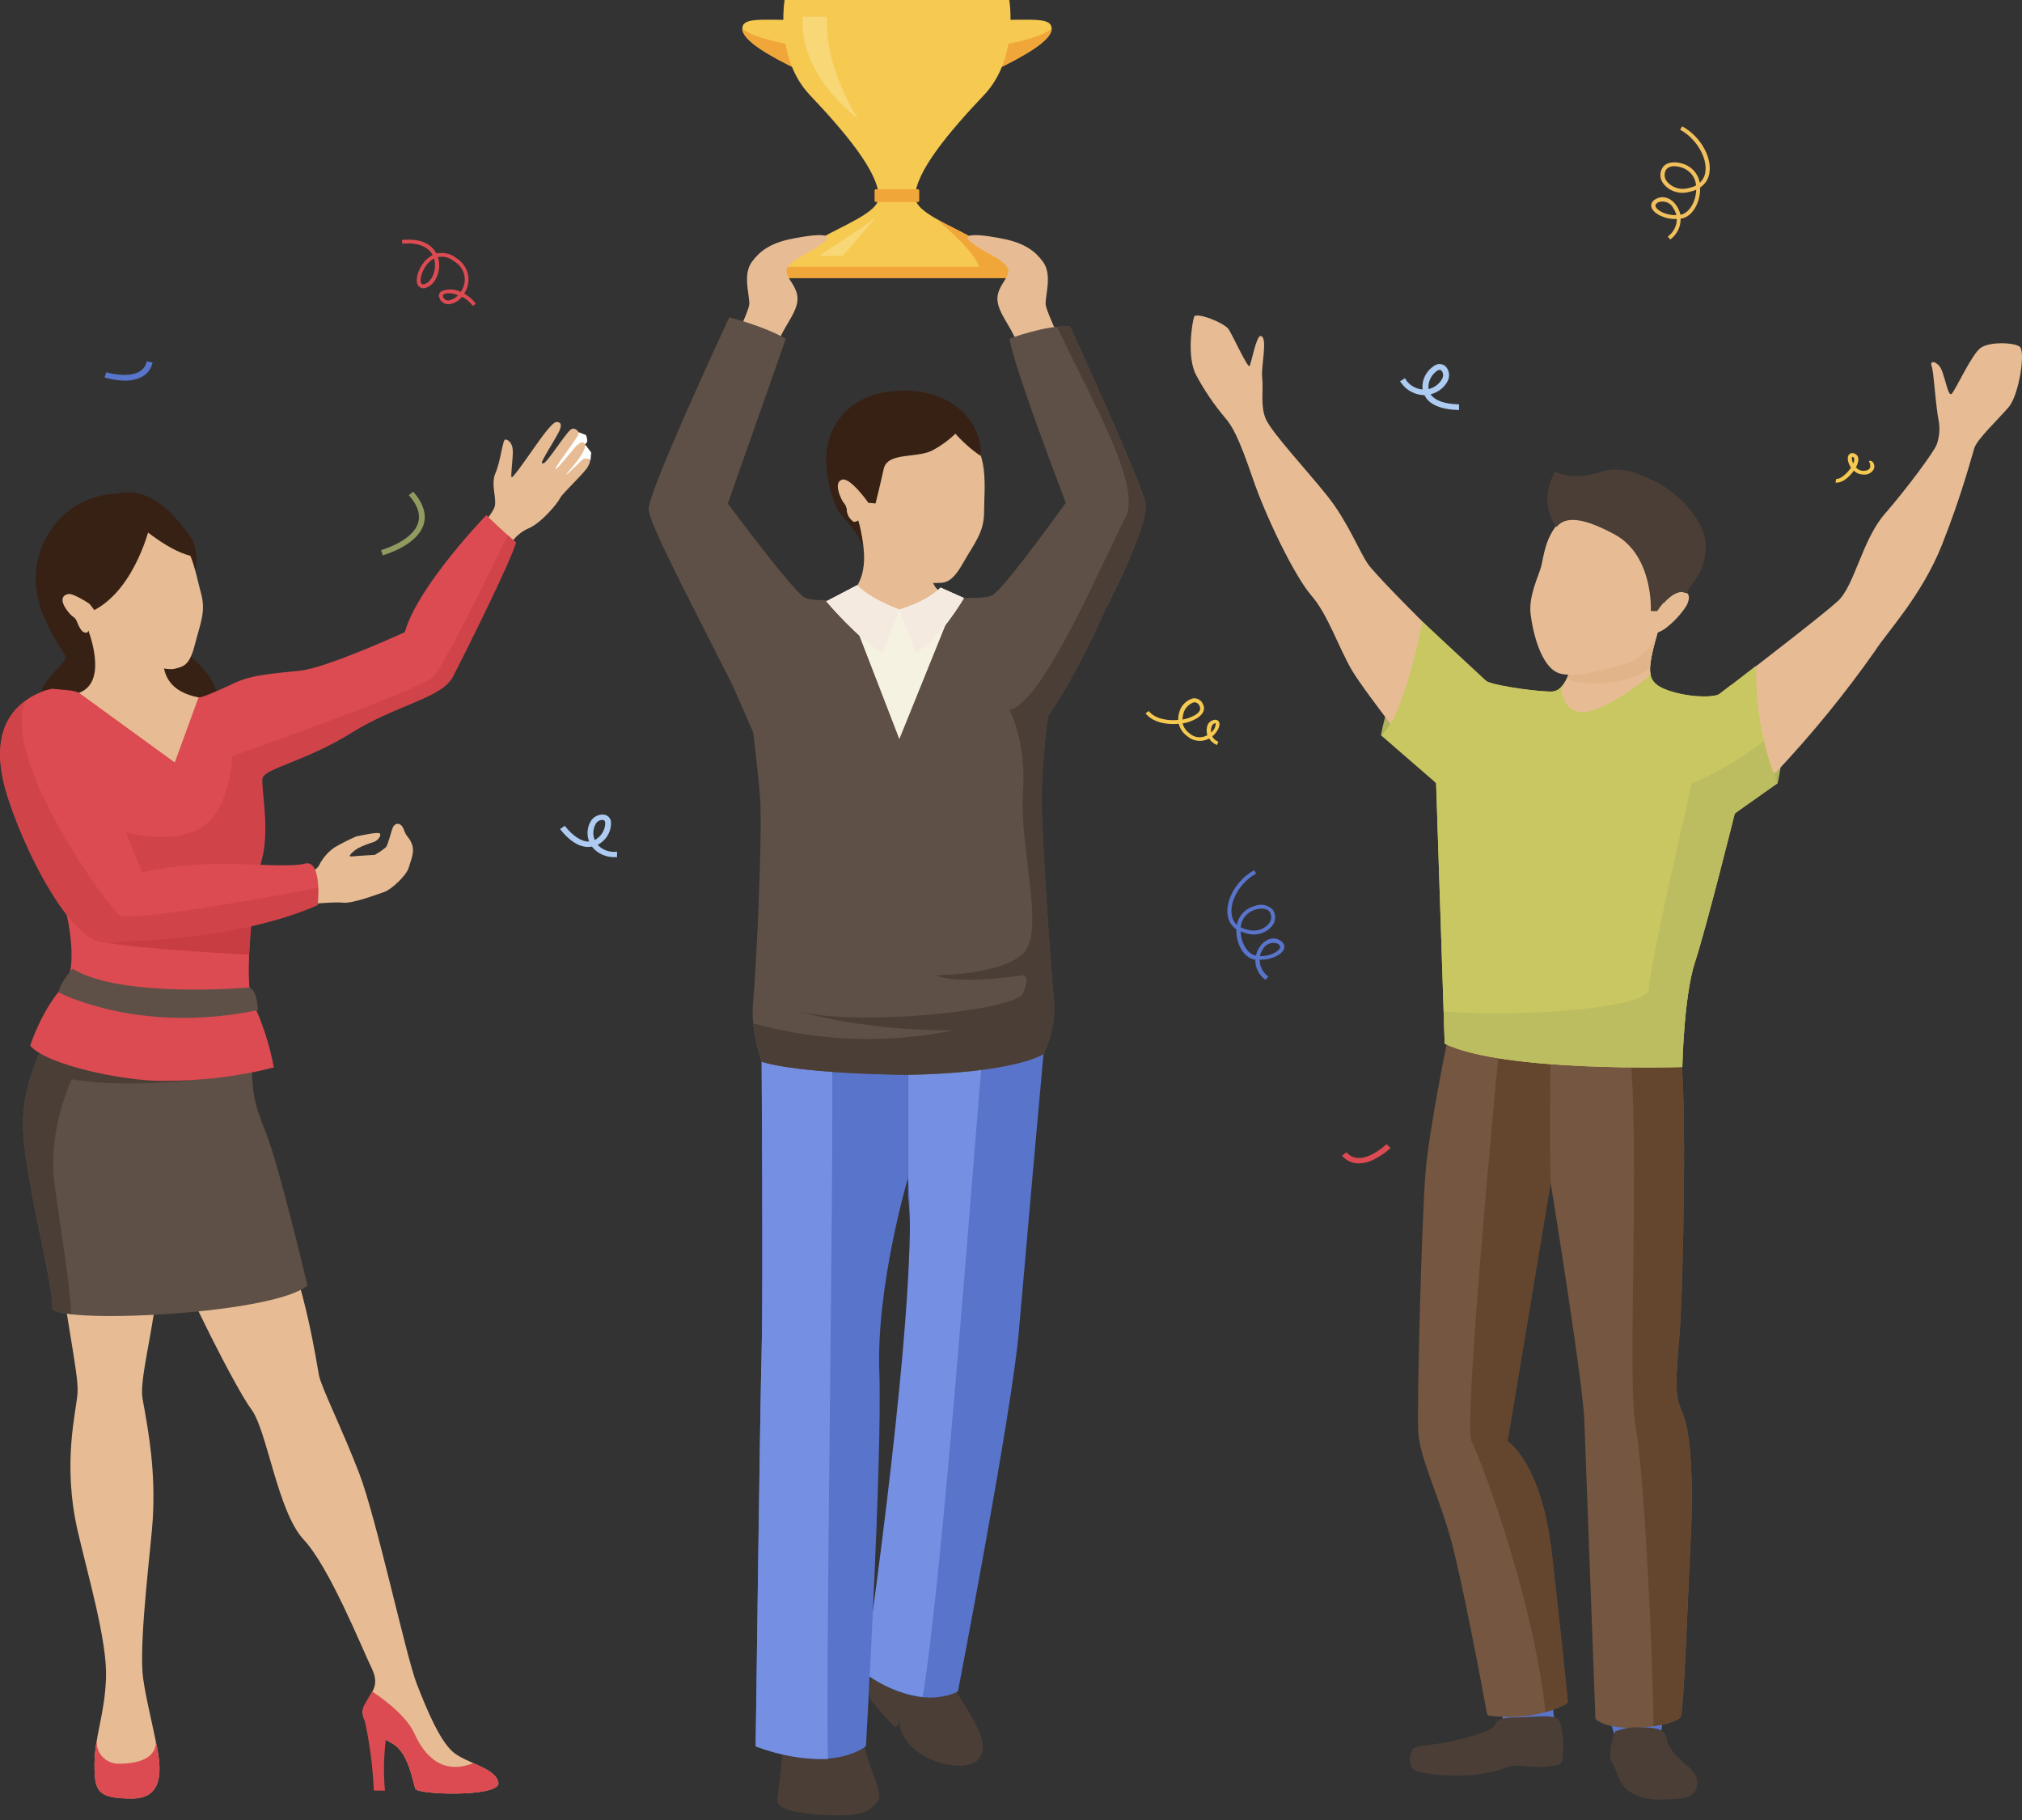 <svg width="100" height="90" viewBox="0 0 100 90" fill="none" xmlns="http://www.w3.org/2000/svg">
<rect x="0" y="0" width="100" height="90" fill="#333333" stroke="none"/>
<path d="M76.765 84.207L76.877 85.083L74.35 85.163L74.205 84.287L76.765 84.207Z" fill="#5874CB"/>
<path d="M82.243 84.997L82.117 85.93L79.943 86.155L79.565 84.837L82.243 84.997Z" fill="#5874CB"/>
<path d="M83.105 52.156C83.434 53.844 83.25 63.715 83.061 66.015C82.872 68.315 82.809 68.999 83.198 69.838C83.587 70.677 83.776 72.964 83.614 76.199C83.453 79.434 83.288 84.451 83.124 84.881C82.96 85.311 80.014 85.816 78.955 85.052C78.94 85.042 78.927 85.028 78.918 85.013C78.909 84.998 78.904 84.981 78.903 84.963C78.87 84.065 78.424 72.044 78.355 70.247C78.295 68.379 76.688 58.486 76.688 58.486L74.553 71.272C74.553 71.272 76.223 72.283 76.743 76.807C77.214 80.9 77.485 83.648 77.534 84.132C77.537 84.156 77.532 84.179 77.521 84.2C77.51 84.221 77.493 84.239 77.471 84.251C77.154 84.433 75.799 85.114 73.671 84.844C73.639 84.84 73.608 84.827 73.584 84.805C73.56 84.784 73.543 84.756 73.537 84.725C73.379 83.852 72.242 77.716 71.651 75.761C71.016 73.658 70.244 72.088 70.148 70.884C70.052 69.68 70.323 60.107 70.501 57.975C70.679 55.844 71.55 51.612 71.55 51.612L83.105 52.156Z" fill="#755640"/>
<path d="M81.12 85.422C81.89 85.422 82.358 85.487 82.426 85.974C82.495 86.46 82.935 86.844 83.168 87.082C83.401 87.32 84.028 87.665 83.929 88.279C83.831 88.892 83.439 88.952 82.21 88.991C80.981 89.03 80.31 88.501 80.105 88.035C79.899 87.569 79.856 87.294 79.694 87.131C79.533 86.968 79.73 85.709 79.913 85.611C80.295 85.461 80.708 85.396 81.12 85.422V85.422Z" fill="#4A3E36"/>
<path d="M77.03 84.997C77.362 85.241 77.359 86.932 77.233 87.162C77.107 87.393 75.897 87.39 75.681 87.377C75.331 87.301 74.968 87.296 74.616 87.362C73.963 87.613 73.27 87.758 72.565 87.789C71.336 87.859 70.184 87.68 69.91 87.504C69.636 87.328 69.705 86.673 69.872 86.486C70.039 86.3 71.021 86.297 71.955 86.072C72.888 85.847 73.682 85.577 73.852 85.406C74.022 85.235 73.899 84.945 74.859 84.932C75.82 84.919 76.724 84.774 77.03 84.997Z" fill="#4A3E36"/>
<path d="M74.15 51.733C73.849 54.872 72.374 70.534 72.782 71.283C73.19 72.031 75.845 79.037 76.431 84.663C76.795 84.566 77.145 84.426 77.474 84.249C77.496 84.237 77.513 84.219 77.524 84.198C77.535 84.177 77.54 84.153 77.537 84.129C77.49 83.645 77.217 80.9 76.749 76.805C76.228 72.28 74.558 71.272 74.558 71.272L76.688 58.486C76.636 56.931 76.675 52.883 76.688 51.855L74.15 51.733Z" fill="#64452D"/>
<path d="M83.061 66.015C83.25 63.715 83.434 53.842 83.105 52.156L80.619 52.039C81.109 57.157 80.461 68.309 80.893 70.555C81.274 72.48 81.714 80.915 81.78 85.36C82.484 85.251 83.045 85.057 83.113 84.881C83.278 84.451 83.442 79.442 83.603 76.201C83.765 72.961 83.579 70.674 83.187 69.838C82.796 69.001 82.875 68.328 83.061 66.015Z" fill="#64452D"/>
<path d="M87.912 38.734C87.912 38.734 88.383 36.776 87.972 36.082C87.562 35.388 86.481 36.082 86.481 36.082L87.912 38.734Z" fill="#B0B35E"/>
<path d="M68.298 36.359C68.394 35.805 68.545 35.262 68.749 34.735C69.023 34.121 69.456 35.546 69.456 35.546L68.298 36.359Z" fill="#B0B35E"/>
<path d="M85.607 33.88L85.043 34.313C84.769 34.52 83.368 34.492 82.352 34.085C81.337 33.678 81.476 33.049 82.024 31.101L77.983 31.422C77.983 31.422 77.8 34.043 76.822 34.191C76.439 34.248 74.085 33.963 73.518 33.691C73.296 33.585 72.423 32.772 71.407 31.785L69.19 36.377C70.151 37.628 71.024 38.731 71.024 38.731L71.448 51.612C74.427 53.047 83.201 52.764 83.201 52.764C83.201 52.764 83.269 49.273 83.825 47.584C84.381 45.895 85.793 40.231 85.793 40.231C86.486 39.576 87.162 38.889 87.8 38.2L87.699 38.213L85.607 33.88Z" fill="#C8C762"/>
<path d="M85.607 33.88L85.043 34.313C84.769 34.52 83.368 34.492 82.352 34.085C81.337 33.678 81.476 33.049 82.024 31.101L77.983 31.422C77.983 31.422 77.8 34.043 76.822 34.191C76.439 34.248 74.085 33.963 73.518 33.691C73.296 33.585 72.423 32.772 71.407 31.785L69.19 36.377C70.151 37.628 71.024 38.731 71.024 38.731L71.448 51.612C74.427 53.047 83.201 52.764 83.201 52.764C83.201 52.764 83.269 49.273 83.825 47.584C84.381 45.895 85.793 40.231 85.793 40.231C86.486 39.576 87.162 38.889 87.8 38.2L87.699 38.213L85.607 33.88Z" fill="#C8C762"/>
<path d="M99.878 17.136C99.561 16.928 98.405 16.892 97.962 17.198C97.518 17.503 96.714 19.291 96.519 19.477C96.325 19.663 96.166 18.389 95.912 18.099C95.657 17.809 95.446 17.876 95.528 18.099C95.649 18.402 95.698 19.886 95.898 20.922C95.941 21.281 95.901 21.644 95.78 21.987C95.638 22.355 94.316 24.147 93.207 25.421C92.098 26.695 91.715 28.97 90.894 29.723C90.215 30.35 86.971 32.852 85.615 33.893L87.707 38.221H87.808C89.607 36.312 91.26 34.285 92.755 32.155C93.264 31.337 95.046 29.456 96.04 26.947C97.034 24.437 97.502 22.598 97.642 22.158C97.781 21.717 98.822 20.736 99.339 20.135C99.856 19.534 100.193 17.345 99.878 17.136Z" fill="#E7BC94"/>
<path d="M67.654 27.892C67.225 27.278 66.66 25.799 65.645 24.525C64.629 23.251 62.877 21.375 62.598 20.71C62.319 20.044 62.494 19.265 62.423 18.687C62.352 18.11 62.724 16.669 62.349 16.615C62.135 16.581 61.886 17.946 61.801 18.097C61.717 18.247 60.98 16.61 60.764 16.284C60.547 15.957 59.149 15.418 59.058 15.662C58.968 15.905 58.67 17.656 59.162 18.558C59.554 19.291 60.024 19.986 60.564 20.63C60.936 21.052 61.262 21.622 61.946 23.629C62.631 25.636 64.054 28.529 64.856 29.451C65.659 30.373 66.181 31.961 66.838 33.108C67.17 33.686 68.235 35.108 69.212 36.377L71.429 31.785C69.822 30.254 67.906 28.268 67.654 27.892Z" fill="#E7BC94"/>
<path d="M81.632 33.362C81.542 32.906 81.709 32.23 82.024 31.117L77.983 31.438C77.983 31.438 77.849 33.331 77.206 33.986C77.206 33.986 77.277 35.45 78.533 35.191C79.79 34.932 81.627 33.378 81.627 33.378L81.632 33.362Z" fill="#E7BC94"/>
<path opacity="0.5" d="M82.024 31.104L77.983 31.425C77.926 32.142 77.761 32.847 77.493 33.52V33.52C77.855 33.924 80.63 33.953 81.6 33.026C81.669 32.373 81.811 31.728 82.024 31.104Z" fill="#DEAC80"/>
<path d="M76.981 26.064C76.981 26.064 76.009 24.955 76.913 23.31C76.913 23.31 77.649 23.828 79.267 23.31C80.885 22.792 82.861 24.556 82.861 24.556L81.539 26.771C81.539 26.771 78.254 24.908 77.786 25.198C77.451 25.424 77.175 25.72 76.981 26.064Z" fill="#4A3E36"/>
<path d="M77.162 25.789C76.406 26.53 76.341 27.573 76.215 28.032C76.089 28.49 75.591 29.482 75.697 30.363C75.804 31.244 76.209 33.028 77.14 33.303C78.071 33.577 79.96 32.919 80.425 32.816C80.89 32.712 81.725 32.057 81.98 31.28C82.145 31.219 82.298 31.131 82.432 31.021C82.819 30.716 83.151 30.352 83.412 29.943C83.57 29.638 83.625 29.239 83.165 29.267C82.705 29.296 82.281 29.829 82.281 29.829C82.281 29.829 82.246 27.498 81.014 26.688C79.782 25.877 77.69 25.271 77.162 25.789Z" fill="#E7BC94"/>
<path d="M76.981 26.064C76.835 25.766 76.787 25.434 76.843 25.11C76.9 24.787 77.059 24.487 77.299 24.25C78.169 23.383 79.743 23.215 81.019 23.499C82.716 23.89 84.408 25.737 84.359 27.017C84.31 28.296 83.883 28.514 83.387 29.348C83.387 29.348 82.84 28.907 81.958 30.218H81.643C81.643 30.218 81.788 27.483 79.858 26.431C77.928 25.38 77.282 25.685 76.981 26.064Z" fill="#4A3E36"/>
<path d="M70.34 30.733C70.34 30.733 69.461 35.504 68.298 36.359L71.035 38.734L73.529 33.694L70.34 30.733Z" fill="#C8C762"/>
<path d="M86.858 32.917C86.805 34.902 87.163 36.879 87.912 38.734L85.796 40.228L85.046 34.315L86.858 32.917Z" fill="#C8C762"/>
<path opacity="0.5" d="M85.793 40.228L87.909 38.734C87.844 38.581 87.784 38.428 87.726 38.276C87.751 38.25 87.778 38.224 87.8 38.198L87.699 38.211C87.512 37.702 87.358 37.183 87.236 36.657C85.164 38.211 83.677 38.729 83.677 38.729C83.677 38.729 81.553 47.83 81.553 48.895C81.553 49.905 74.827 50.324 71.399 50.019L71.451 51.609C74.433 53.044 83.204 52.762 83.204 52.762C83.204 52.762 83.272 49.27 83.828 47.581C84.383 45.893 85.793 40.228 85.793 40.228Z" fill="#B0B35E"/>
<path d="M24.458 25.074C24.587 24.66 24.256 23.947 24.502 23.401C24.748 22.854 24.863 21.73 24.986 21.733C25.11 21.735 25.331 21.865 25.359 22.251C25.386 22.637 25.23 23.585 25.309 23.603C25.389 23.621 26.101 22.588 26.404 22.16C26.708 21.733 27.316 20.842 27.541 20.865C27.765 20.889 27.762 21.018 27.699 21.223C27.636 21.427 27.012 22.417 26.933 22.582C26.854 22.748 26.7 22.95 26.881 22.911C27.061 22.873 27.842 21.616 28.189 21.274C28.537 20.933 28.855 21.793 28.918 21.951C28.981 22.108 29.008 22.209 29.044 22.352C29.079 22.494 29.024 22.611 29.109 22.689C29.252 22.828 29.126 22.948 29.093 23.041C28.983 23.323 27.814 24.388 27.694 24.639C27.573 24.89 26.788 25.856 26.123 26.136C25.457 26.416 25.058 27.136 24.891 27.447C24.891 27.447 23.741 27.369 23.248 26.67C23.234 26.659 24.329 25.491 24.458 25.074Z" fill="#E7BC94"/>
<path d="M28.627 21.375C28.614 21.462 28.58 21.544 28.529 21.616C28.206 22.134 27.417 23.134 27.475 23.201C27.532 23.269 28.937 21.497 28.937 21.497L28.627 21.375Z" fill="white"/>
<path d="M28.482 22.07C28.647 21.917 28.811 21.785 28.909 21.94C28.956 22.018 29.055 21.844 29.044 21.782C29.033 21.72 29.011 21.492 28.937 21.497C28.869 21.507 28.802 21.524 28.737 21.547L28.482 22.07Z" fill="white"/>
<path d="M2.774 60.938C3.16 64.823 3.902 67.895 3.836 68.869C3.77 69.843 3.075 72.314 3.836 75.678C4.367 77.989 5.309 81.153 5.243 82.98C5.177 84.805 4.674 85.898 4.674 87.235C4.674 88.571 4.8 88.936 6.538 88.936C8.361 88.936 7.874 86.934 7.688 86.023C7.502 85.111 7.113 83.518 7.05 82.731C6.902 80.786 7.491 76.326 7.559 75.072C7.688 72.741 7.373 70.928 7.05 69.167C6.916 68.434 7.34 66.688 7.581 65.129C7.915 62.943 8.128 60.931 8.128 60.931L2.774 60.938Z" fill="#E7BC94"/>
<path d="M13.738 60.387C15.153 63.795 15.654 67.393 15.772 67.999C15.889 68.605 16.935 70.69 17.773 72.878C18.611 75.067 20.081 81.884 20.595 83.223C21.11 84.562 21.753 86.072 22.397 86.631C23.04 87.191 24.518 87.421 24.647 88.149C24.776 88.877 20.661 88.76 20.541 88.455C20.42 88.149 20.218 86.642 19.383 86.204C18.548 85.766 17.644 85.049 18.033 84.319C18.422 83.588 18.802 83.345 18.353 82.43C17.904 81.516 16.303 77.509 15.016 76.131C13.729 74.754 13.209 70.736 12.437 69.703C11.665 68.669 9.125 63.619 8.676 62.22C8.227 60.822 13.738 60.387 13.738 60.387Z" fill="#E7BC94"/>
<path d="M3.195 49.594C2.56 50.951 0.907 53.3 1.164 56.222C1.421 59.143 2.7 63.8 2.571 64.652C2.443 65.504 13.453 65.046 15.205 63.57C15.205 63.57 13.798 57.613 13.155 56.025C12.511 54.437 12.479 53.94 12.443 52.427C12.44 51.421 12.255 50.422 11.895 49.475C11.704 49.047 3.195 49.594 3.195 49.594Z" fill="#5E5046"/>
<path d="M17.992 84.878C18.269 86.086 18.435 87.313 18.49 88.548H19.038C18.956 87.648 18.979 86.742 19.106 85.847C19.331 84.751 17.992 84.878 17.992 84.878Z" fill="#DB4B51"/>
<path d="M6.538 88.942C4.8 88.942 4.674 88.576 4.674 87.24C4.677 86.837 4.717 86.435 4.794 86.038C4.775 86.175 4.785 86.314 4.823 86.447C4.861 86.58 4.926 86.705 5.015 86.814C5.104 86.923 5.215 87.015 5.342 87.084C5.468 87.152 5.608 87.197 5.752 87.214C5.835 87.222 5.919 87.222 6.001 87.214C7.332 87.194 7.803 86.613 7.688 86.025C7.874 86.94 8.361 88.944 6.538 88.942Z" fill="#DB4B51"/>
<path d="M19.374 86.199C18.537 85.772 17.636 85.044 18.022 84.313C18.164 84.054 18.296 83.842 18.405 83.648C18.405 83.648 20.02 84.663 20.494 85.72C20.968 86.776 21.846 87.807 23.415 87.188C23.998 87.447 24.57 87.706 24.647 88.152C24.778 88.882 20.661 88.763 20.541 88.457C20.42 88.152 20.209 86.629 19.374 86.199Z" fill="#DB4B51"/>
<path d="M3.696 51.184C3.943 51.148 10.442 51.557 12.856 51.702C12.884 52.076 12.884 52.45 12.856 52.824C12.013 53.282 6.483 53.914 3.549 53.368C3.549 53.368 2.333 55.895 2.697 58.568C2.996 60.749 3.518 63.938 3.518 64.979C2.911 64.901 2.552 64.787 2.574 64.642C2.703 63.79 1.424 59.13 1.167 56.212C0.992 54.225 1.698 52.516 2.369 51.189C2.93 51.208 3.543 51.208 3.696 51.184Z" fill="#4A3E36"/>
<path d="M8.988 30.169C8.963 31.904 9.109 32.173 9.716 32.73C10.324 33.287 10.992 34.264 10.661 34.823C10.329 35.382 7.833 34.823 7.833 34.823L7.346 31.161L8.988 30.169Z" fill="#372115"/>
<path d="M2.637 26.035C2.863 25.72 3.14 25.441 3.458 25.209C3.573 25.121 3.669 25.053 3.732 25.015V25.03C4.032 24.843 4.357 24.695 4.698 24.59C6.924 23.927 8.232 25.253 8.994 26.685C8.994 26.685 5.435 32.888 4.98 32.186C4.907 32.082 4.821 31.988 4.723 31.904C4.83 32.316 4.92 32.785 4.92 32.785L3.595 32.945C2.629 31.598 1.977 30.306 1.843 29.41C1.732 28.826 1.745 28.226 1.881 27.647C2.017 27.067 2.274 26.519 2.637 26.035V26.035Z" fill="#372115"/>
<path d="M3.228 32.515C3.13 33.106 1.348 33.865 2.133 35.603C2.919 37.34 5.618 35.085 5.618 35.085L5.558 32.21L4.389 31.718L3.228 32.515Z" fill="#372115"/>
<path d="M7.934 31.161C7.66 32.093 7.803 32.992 8.126 33.492C8.449 33.992 9.672 34.375 9.3 35.325C8.928 36.276 5.429 36.144 5.429 36.144L7.934 31.161Z" fill="#372115"/>
<path d="M13.79 43.316L13.834 44.909C14.493 44.769 16.462 44.575 16.944 44.637C17.425 44.699 18.668 44.22 19.01 44.106C19.352 43.992 20.105 43.287 20.212 42.912C20.319 42.536 20.519 42.135 20.374 41.749C20.229 41.363 20.116 41.433 19.974 41.031C19.832 40.63 19.53 40.692 19.427 40.917C19.369 41.042 19.172 41.839 19.081 41.899C18.913 42.041 18.729 42.167 18.534 42.275C18.463 42.275 17.598 42.329 17.373 42.352C17.149 42.376 17.494 42.08 17.674 41.961C17.927 41.831 18.192 41.726 18.466 41.645C18.712 41.56 18.873 41.308 18.783 41.215C18.693 41.122 17.811 41.329 17.622 41.36C17.249 41.522 16.887 41.705 16.538 41.909C16.221 42.133 15.966 42.427 15.794 42.764C15.723 42.917 15.577 43.067 15.172 43.121L13.79 43.316Z" fill="#E7BC94"/>
<path d="M4.364 31.155C5.733 31.197 6.645 32.632 8.019 32.471C8.035 32.68 8.068 32.887 8.118 33.09C8.419 34.455 10.064 34.624 11.129 34.551V38.146H3.91V34.261C5.213 33.777 4.581 31.762 4.364 31.155Z" fill="#E7BC94"/>
<path d="M24.056 25.47C24.056 25.47 20.669 28.959 20.02 31.262C20.02 31.262 16.188 33.018 14.86 33.163C13.533 33.308 12.479 33.354 11.575 33.784C10.672 34.214 9.933 34.52 9.82 34.486L8.643 37.703L3.91 34.264C3.636 34.103 2.883 34.108 2.541 34.059C1.577 34.618 1.153 35.222 0.734 36.307C0.501 36.946 0.351 37.61 0.288 38.283C0.659 38.452 1.008 38.659 1.328 38.902C1.835 39.42 1.802 41.824 2.563 43.119C3.324 44.414 3.978 47.866 3.163 48.739C2.068 49.9 1.493 51.707 1.493 51.707C2.292 52.671 6.146 53.463 8.03 53.448C9.891 53.464 11.746 53.242 13.543 52.787C13.335 51.663 12.979 50.568 12.484 49.527C12.049 48.628 12.484 44.155 12.93 42.572C13.376 40.99 12.886 38.946 12.985 38.475C13.084 38.004 15.153 37.628 17.381 36.237C19.61 34.846 21.835 34.528 22.391 33.474C22.947 32.419 25.318 27.641 25.517 26.825C25.517 26.815 24.611 26.045 24.056 25.47Z" fill="#DB4B51"/>
<g opacity="0.3">
<path opacity="0.3" d="M8.118 33.103C8.145 33.214 8.186 33.322 8.238 33.424C7.592 33.484 5.774 33.572 4.704 32.813C4.676 32.252 4.561 31.698 4.364 31.168C5.733 31.21 6.645 32.645 8.019 32.484C8.035 32.693 8.068 32.9 8.118 33.103V33.103Z" fill="#E7BC94"/>
</g>
<path d="M9.481 28.736C9.481 28.736 10.097 27.441 9.341 26.431C8.755 25.654 7.578 24.077 5.911 24.38C3.893 24.75 9.481 28.736 9.481 28.736Z" fill="#372115"/>
<path d="M4.364 31.155C4.668 31.541 4.947 32.109 5.881 32.45C6.814 32.792 8.265 33.184 8.649 33.069C9.032 32.956 9.36 32.971 9.637 31.881C9.913 30.79 10.201 30.236 9.93 29.291C9.659 28.345 9.41 26.312 7.942 25.97C6.847 25.711 5.451 26.405 4.931 27.395C4.411 28.384 4.471 28.69 4.594 29.967C4.594 29.967 3.661 29.329 3.387 29.373C3.113 29.418 2.944 29.633 3.267 30.112C3.59 30.591 3.688 30.456 3.792 30.713C3.896 30.969 4.014 31.231 4.184 31.277C4.386 31.332 4.364 31.155 4.364 31.155Z" fill="#E7BC94"/>
<path d="M7.444 25.895C7.444 25.895 6.746 29.07 4.665 30.169L2.985 27.962L4.556 25.89L7.444 25.895Z" fill="#372115"/>
<path d="M7.039 26.11C7.039 26.11 8.479 27.338 9.558 27.511C9.558 27.511 9.059 25.349 7.455 24.748L7.039 26.11Z" fill="#372115"/>
<path opacity="0.5" d="M17.384 36.229C19.613 34.841 21.835 34.52 22.394 33.466C22.952 32.412 25.315 27.631 25.517 26.815C25.517 26.815 25.348 26.672 25.115 26.465C23.889 28.985 21.945 32.909 21.452 33.458C20.905 34.062 11.931 37.237 11.49 37.392C11.49 37.392 11.414 40.21 9.787 41.018C8.161 41.826 5.955 41.065 5.955 41.065C5.955 41.065 6.064 43.948 6.543 43.549C7.022 43.15 10.716 43.743 11.041 43.593C11.238 43.505 12.002 43.619 12.684 43.611C12.755 43.207 12.832 42.852 12.908 42.575C13.365 40.992 12.862 38.949 12.963 38.477C13.064 38.006 15.153 37.618 17.384 36.229Z" fill="#C73D42"/>
<path d="M12.32 47.209C12.347 46.566 12.402 45.87 12.479 45.196L5.213 46.602C6.96 46.944 12.32 47.209 12.32 47.209Z" fill="#C73D42"/>
<path d="M12.355 48.83C12.355 48.83 6.004 49.4 3.579 47.903C3.579 47.903 2.941 48.659 2.894 49.068C2.894 49.068 6.847 51.179 12.749 49.951C12.755 49.938 12.76 49.068 12.355 48.83Z" fill="#5E5046"/>
<path d="M2.1 34.191C0.458 34.854 -0.363 36.248 0.154 38.594C0.671 40.941 3.321 46.683 5.213 46.6C7.105 46.517 11.98 46.393 15.709 44.758C15.709 44.758 15.966 42.456 15.057 42.71C14.455 42.878 12.659 42.736 10.891 42.71C9.595 42.725 8.304 42.865 7.039 43.129C7.039 43.129 6.029 40.798 5.213 38.358C4.416 35.975 3.825 33.497 2.1 34.191Z" fill="#DB4B51"/>
<path d="M6.155 18.822C6.457 18.832 6.758 18.767 7.025 18.633C7.16 18.557 7.277 18.455 7.367 18.333C7.456 18.211 7.517 18.072 7.545 17.926L7.255 17.869C7.236 17.976 7.192 18.079 7.127 18.168C7.061 18.258 6.975 18.332 6.875 18.387C6.283 18.713 5.268 18.413 5.257 18.41L5.169 18.669C5.489 18.762 5.82 18.814 6.155 18.822V18.822Z" fill="#5874CB"/>
<path d="M28.909 21.94C29.117 22.285 27.987 23.424 28.001 23.471C28.014 23.517 28.767 22.751 28.844 22.694C28.884 22.677 28.928 22.668 28.972 22.668C29.017 22.668 29.061 22.677 29.101 22.694C29.145 22.717 29.178 22.754 29.197 22.797L29.241 22.381L28.909 21.94Z" fill="white"/>
<path opacity="0.5" d="M15.739 43.901C15.739 43.901 6.505 45.686 5.908 45.251C5.312 44.815 0.028 37.54 1.254 34.673C0.203 35.45 -0.262 36.703 0.159 38.594C0.691 40.941 3.324 46.683 5.218 46.6C7.113 46.517 11.986 46.393 15.714 44.756C15.74 44.472 15.748 44.186 15.739 43.901Z" fill="#C73D42"/>
<path d="M39.52 3.476C38.015 2.753 36.712 1.994 36.712 1.425C36.712 0.855 37.566 0.987 39.52 0.987V3.476Z" fill="#F6C951"/>
<path d="M49.198 3.476C50.703 2.753 52.009 1.994 52.009 1.425C52.009 0.855 51.152 0.987 49.198 0.987V3.476Z" fill="#F6C951"/>
<path d="M52.009 1.425C51.336 1.955 49.51 2.227 49.51 2.227L49.198 3.476C50.703 2.753 52.009 1.994 52.009 1.425Z" fill="#F1A63A"/>
<path d="M36.72 1.425C37.39 1.955 39.216 2.227 39.216 2.227L39.531 3.476C38.014 2.753 36.72 1.994 36.72 1.425Z" fill="#F1A63A"/>
<path d="M45.261 9.751C45.261 8.516 46.931 6.527 48.666 4.698C50.402 2.87 49.915 0 49.915 0H38.803C38.803 0 38.318 2.87 40.051 4.698C41.784 6.527 43.46 8.516 43.46 9.751C43.46 10.987 38.748 11.865 38.748 13.748H49.972C49.97 11.865 45.261 10.989 45.261 9.751Z" fill="#F6C951"/>
<path d="M46.279 10.808C48.376 12.577 48.404 13.191 48.404 13.191H38.893C38.799 13.363 38.749 13.554 38.748 13.748H49.972C49.969 12.432 47.67 11.606 46.279 10.808Z" fill="#F1A63A"/>
<path d="M56.178 24.02C55.924 22.984 53.756 19.677 52.937 17.472C52.269 17.692 52.444 17.856 51.749 17.99C51.866 18.596 51.939 19.209 51.968 19.824C52.02 21.518 52.967 24.507 52.967 24.507C52.967 24.507 49.641 29.169 49.083 29.428C48.524 29.687 47.829 29.428 46.934 29.726L47.495 39.099L51.401 36.012C51.401 36.012 52.77 34.3 54.336 30.863C55.902 27.426 56.545 25.514 56.178 24.02Z" fill="#5E5046"/>
<path d="M39.791 29.547C39.244 29.288 35.707 24.52 35.707 24.52C35.707 24.52 36.654 21.531 36.706 19.837C36.739 19.159 36.824 18.484 36.958 17.817C36.298 17.612 36.492 17.428 35.835 17.211C35.014 19.404 32.761 22.948 32.496 24.02C32.129 25.514 32.975 26.706 34.551 30.143C36.128 33.58 37.954 37.843 37.954 37.843L41.179 39.107L41.94 29.845C41.045 29.547 40.35 29.796 39.791 29.547Z" fill="#5E5046"/>
<path d="M46.786 82.767C47.881 84.73 49.102 86.116 48.39 86.994C47.678 87.872 44.284 86.896 44.481 84.88C44.481 84.88 44.434 85.518 44.234 85.38C43.821 84.973 43.437 84.541 43.084 84.085C42.77 83.707 43.345 82.161 43.345 82.161L46.786 82.767Z" fill="#4A3E36"/>
<path d="M51.607 52.122C51.53 52.914 50.728 61.899 50.388 65.849C50.049 69.799 47.377 83.637 47.377 83.637C47.377 83.637 45.57 84.764 42.745 82.707C42.745 82.707 45.554 64.551 44.91 59.169V51.713L51.607 52.122Z" fill="#5874CB"/>
<path d="M44.908 51.713L48.535 52.837C48.141 57.1 46.649 77.786 45.63 83.917C44.572 83.766 43.576 83.353 42.742 82.718C42.742 82.718 45.551 63.632 44.908 58.247V51.713Z" fill="#758FE3"/>
<path d="M42.742 85.841C42.6 86.779 43.769 88.654 43.424 89.048C43.079 89.442 42.937 89.825 41.138 89.768C39.34 89.711 38.373 89.442 38.444 88.991C38.516 88.54 38.789 85.849 38.789 85.849L42.742 85.841Z" fill="#4A3E36"/>
<path d="M44.908 58.247C44.908 58.247 43.331 63.57 43.487 67.83C43.643 72.091 42.827 86.349 42.827 86.349C42.827 86.349 41.185 87.774 37.371 86.349C37.371 86.349 37.593 69.426 37.667 66.735C37.741 64.044 37.667 52.49 37.667 52.49L44.908 51.697V58.247Z" fill="#5874CB"/>
<path d="M37.371 86.362C37.371 86.362 37.593 69.436 37.667 66.745C37.741 64.054 37.667 52.5 37.667 52.5L41.149 52.119C41.248 57.385 40.823 83.293 40.947 86.984C39.722 87.008 38.506 86.796 37.371 86.362V86.362Z" fill="#758FE3"/>
<path d="M41.283 29.586C41.283 29.586 36.744 30.824 36.7 31.179C36.657 31.534 37.448 37.506 37.587 39.366C37.727 41.225 37.388 48.172 37.245 49.547C37.103 50.923 37.667 52.502 37.667 52.502C37.667 52.502 39.093 53.062 44.691 53.15L46.285 30.531L41.283 29.586Z" fill="#5E5046"/>
<path d="M47.818 29.625C47.818 29.625 52.357 30.863 52.403 31.218C52.45 31.573 51.546 36.058 51.514 39.402C51.497 41.267 51.982 48.128 52.121 49.503C52.183 50.405 52.006 51.306 51.607 52.127C51.607 52.127 50.287 53.067 44.691 53.163L44.62 30.241L47.818 29.625Z" fill="#5E5046"/>
<path d="M47.21 29.793L41.831 29.697L44.478 36.548L47.21 29.793Z" fill="#F6F2E1"/>
<path d="M48.513 22.557C48.56 20.788 47.013 19.215 44.47 19.322C41.795 19.43 40.862 21.282 40.864 22.663C40.866 23.527 41.052 24.383 41.412 25.178C41.527 25.452 42.417 26.201 42.701 27.048C42.986 27.895 48.513 22.557 48.513 22.557Z" fill="#372115"/>
<path d="M41.981 29.736L44.478 30.182L47.216 29.783C47.123 29.475 45.847 29.265 46.145 28.296L42.43 25.706C42.669 26.651 43.087 28.211 42.176 29.265C42.129 29.317 42.022 29.703 41.981 29.736Z" fill="#E7BC94"/>
<g opacity="0.3">
<path opacity="0.3" d="M42.721 27.664C42.714 27.015 42.622 26.37 42.447 25.742H42.466L45.844 28.332C45.926 28.427 46.017 28.514 46.118 28.591C46.133 28.73 46.194 28.861 46.293 28.964C45.217 28.909 44.171 28.613 43.241 28.099C42.997 27.97 42.898 27.778 42.721 27.664Z" fill="#E7BC94"/>
</g>
<path d="M42.332 25.763C42.54 26.234 42.663 26.887 43.539 27.483C44.415 28.078 45.811 28.848 46.246 28.83C46.682 28.811 47.019 28.915 47.615 27.866C48.212 26.817 48.677 26.328 48.669 25.276C48.661 24.225 48.992 22.09 47.574 21.36C46.515 20.811 44.85 21.158 44.015 22.039C43.18 22.919 43.167 23.235 42.92 24.587C42.92 24.587 42.135 23.694 41.825 23.668C41.516 23.642 41.278 23.826 41.48 24.39C41.683 24.955 41.822 24.854 41.858 25.147C41.894 25.439 41.943 25.724 42.105 25.825C42.304 25.95 42.332 25.763 42.332 25.763Z" fill="#E7BC94"/>
<path d="M47.136 21.161C47.136 21.161 43.564 20.671 42.953 24.872L41.825 22.142L44.563 19.811L47.136 21.161Z" fill="#372115"/>
<path d="M41.647 23.72C42.058 23.59 42.953 24.872 42.953 24.872C43.216 23.991 43.575 23.137 44.023 22.326C41.434 20.547 40.922 22.124 40.914 22.137C40.881 22.308 40.865 22.481 40.864 22.655C40.866 23.52 41.052 24.377 41.412 25.172C41.524 25.431 42.354 26.152 42.668 26.967C42.643 26.549 42.569 26.135 42.447 25.732C42.447 25.732 42.321 25.838 42.211 25.799C42.057 25.695 41.946 25.543 41.896 25.369C41.866 25.273 41.896 25.217 41.861 25.126C41.813 25.037 41.76 24.951 41.702 24.867C41.519 24.522 41.234 23.844 41.647 23.72Z" fill="#372115"/>
<path d="M47.495 21.189C47.095 21.64 46.609 22.016 46.063 22.298C45.242 22.668 43.889 22.355 43.703 23.196C43.517 24.038 43.301 24.898 43.301 24.898L42.953 24.862L42.849 21.971L44.634 20.29L47.495 21.189Z" fill="#372115"/>
<path d="M47.183 21.37C47.569 21.819 48.017 22.218 48.513 22.557L48.152 21.083L47.183 20.324V21.37Z" fill="#372115"/>
<path d="M44.478 30.143C44.478 30.143 45.811 29.778 46.515 29.055L47.673 29.573C47.673 29.573 46.457 31.666 45.288 32.285L44.478 30.143Z" fill="#F6F2E1"/>
<path d="M44.478 30.143C44.478 30.143 43.09 29.661 42.389 28.938L40.864 29.736C40.864 29.736 42.507 31.679 43.668 32.298L44.478 30.143Z" fill="#F6F2E1"/>
<path d="M44.478 30.143C44.478 30.143 45.811 29.778 46.515 29.055L47.673 29.573C47.673 29.573 46.457 31.666 45.288 32.285L44.478 30.143Z" fill="#F5EAE0"/>
<path d="M44.478 30.143C44.478 30.143 43.09 29.661 42.389 28.938L40.864 29.736C40.864 29.736 42.507 31.679 43.668 32.298L44.478 30.143Z" fill="#F5EAE0"/>
<path d="M37.541 19.508C36.816 19.252 36.107 18.957 35.417 18.625C35.964 17.641 37.059 15.387 37.059 15.025C37.059 14.507 36.731 13.585 37.182 12.953C37.56 12.435 38.072 12.025 39.162 11.808C39.605 11.72 42.189 11.217 40.114 12.396C39.523 12.733 38.978 13.002 38.904 13.341C38.83 13.681 39.298 14.015 39.419 14.556C39.567 15.232 38.965 15.872 38.598 16.649C38.395 17.045 38.004 18.195 37.541 19.508Z" fill="#E7BC94"/>
<path d="M51.229 19.508C51.954 19.252 52.663 18.957 53.353 18.625C52.806 17.641 51.711 15.387 51.711 15.025C51.711 14.507 52.036 13.585 51.587 12.953C51.21 12.435 50.695 12.025 49.608 11.808C49.165 11.72 46.58 11.217 48.653 12.396C49.247 12.733 49.792 13.002 49.863 13.341C49.934 13.681 49.471 14.015 49.351 14.556C49.203 15.232 49.805 15.872 50.172 16.649C50.364 17.045 50.755 18.195 51.229 19.508Z" fill="#E7BC94"/>
<path d="M36.254 33.929C33.678 28.863 32.167 25.962 32.077 25.206C31.986 24.45 36.065 15.693 36.065 15.693C36.065 15.693 37.793 16.123 38.863 16.755L35.994 24.908L37.177 27.897L36.254 33.929Z" fill="#5E5046"/>
<path d="M52.715 24.872C52.715 24.872 50.18 18.278 49.926 16.75C49.926 16.75 51.601 16.1 52.91 16.123C52.91 16.123 56.441 23.828 56.652 24.872C56.863 25.916 54.736 30.006 54.736 30.006L52.715 24.872Z" fill="#5E5046"/>
<path d="M39.706 0.826C39.706 0.826 39.271 3.362 42.444 5.882C42.444 5.882 40.736 3.333 40.911 0.826H39.706Z" fill="#F8D777"/>
<path d="M40.525 12.642C40.552 12.59 42.597 11.318 43.35 10.718L41.688 12.642H40.525Z" fill="#F8D777"/>
<path d="M45.398 9.36H43.317C43.282 9.36 43.254 9.387 43.254 9.42V9.93C43.254 9.963 43.282 9.99 43.317 9.99H45.398C45.433 9.99 45.461 9.963 45.461 9.93V9.42C45.461 9.387 45.433 9.36 45.398 9.36Z" fill="#F1A63A"/>
<path d="M56.652 24.872C56.438 23.836 52.907 16.123 52.907 16.123C52.696 16.122 52.484 16.135 52.275 16.162C53.931 19.689 56.507 24.033 55.656 25.6C54.769 27.234 51.585 34.846 49.923 35.103C49.923 35.103 50.774 36.626 50.591 39.247C50.408 41.868 51.713 46.092 50.591 47.159C49.469 48.226 46.285 48.224 46.285 48.224C46.285 48.224 47.087 48.742 50.591 48.224C50.591 48.224 50.974 48.245 50.591 49.123C50.208 50.001 41.938 50.824 39.268 49.936C39.268 49.936 42.255 50.954 47.136 50.954C43.868 51.62 40.474 51.501 37.267 50.607C37.335 51.25 37.473 51.886 37.678 52.503C37.678 52.503 39.104 53.062 44.703 53.15C50.298 53.062 51.618 52.114 51.618 52.114C52.017 51.293 52.195 50.39 52.135 49.488C51.993 48.118 51.508 41.257 51.527 39.387C51.554 38.065 51.653 36.746 51.823 35.434C52.789 33.981 53.629 32.457 54.336 30.876C54.478 30.57 54.61 30.29 54.727 30.008C54.727 30.008 56.865 25.916 56.652 24.872Z" fill="#4A3E36"/>
<path d="M62.581 48.454C62.421 48.336 62.292 48.183 62.205 48.008C62.119 47.834 62.077 47.642 62.083 47.449H62.034C61.486 47.343 61.163 46.672 61.147 46.095C61.147 46.051 61.147 46.007 61.147 45.963C61.031 45.881 60.933 45.777 60.859 45.659C60.785 45.541 60.737 45.41 60.717 45.274C60.589 44.497 61.174 43.489 62.026 43.036L62.124 43.199C61.355 43.611 60.799 44.546 60.917 45.243C60.941 45.43 61.032 45.605 61.174 45.737C61.21 45.515 61.313 45.308 61.471 45.141C61.63 44.974 61.837 44.854 62.067 44.797C62.216 44.738 62.382 44.725 62.539 44.759C62.697 44.793 62.84 44.872 62.948 44.986C63.027 45.103 63.067 45.239 63.063 45.377C63.06 45.516 63.013 45.65 62.929 45.763C62.79 45.945 62.594 46.082 62.369 46.154C62.144 46.226 61.9 46.23 61.673 46.165C61.563 46.14 61.458 46.102 61.358 46.053V46.072C61.374 46.641 61.703 47.17 62.089 47.247H62.116C62.148 47.099 62.208 46.958 62.294 46.83C62.535 46.47 62.913 46.312 63.236 46.465C63.559 46.618 63.529 46.828 63.51 46.913C63.403 47.209 62.861 47.48 62.3 47.457C62.297 47.619 62.334 47.779 62.409 47.925C62.484 48.071 62.593 48.198 62.729 48.296L62.581 48.454ZM62.308 47.281C62.79 47.297 63.23 47.069 63.304 46.867C63.304 46.836 63.348 46.74 63.145 46.649C63.012 46.611 62.869 46.62 62.742 46.674C62.615 46.728 62.513 46.824 62.456 46.944C62.385 47.047 62.335 47.161 62.308 47.281V47.281ZM61.361 45.856C61.473 45.914 61.594 45.955 61.719 45.978C61.907 46.034 62.109 46.033 62.296 45.975C62.483 45.918 62.647 45.807 62.765 45.657C62.828 45.575 62.864 45.477 62.869 45.376C62.874 45.275 62.847 45.174 62.792 45.087C62.672 44.932 62.434 44.893 62.124 44.971C61.915 45.025 61.73 45.139 61.593 45.298C61.456 45.457 61.375 45.652 61.361 45.856V45.856Z" fill="#5874CB"/>
<path d="M23.385 15.128C23.246 14.941 23.064 14.786 22.854 14.672C22.776 14.774 22.677 14.859 22.563 14.923C22.449 14.988 22.323 15.029 22.191 15.046C22.09 15.049 21.989 15.02 21.907 14.964C21.824 14.908 21.763 14.827 21.734 14.735C21.718 14.703 21.708 14.668 21.707 14.632C21.705 14.596 21.711 14.561 21.725 14.527C21.738 14.494 21.759 14.464 21.786 14.438C21.812 14.413 21.844 14.393 21.879 14.38C22.027 14.328 22.184 14.306 22.341 14.315C22.498 14.324 22.652 14.365 22.791 14.434C22.852 14.343 22.899 14.245 22.933 14.142C23.009 13.915 23.002 13.67 22.913 13.448C22.824 13.225 22.659 13.037 22.443 12.914C22.338 12.824 22.212 12.759 22.076 12.725C21.939 12.69 21.796 12.687 21.658 12.714C21.658 12.748 21.677 12.782 21.685 12.81C21.827 13.39 21.545 14.061 21.094 14.219C21.023 14.255 20.94 14.265 20.863 14.245C20.785 14.226 20.718 14.18 20.675 14.116C20.489 13.823 20.732 13.134 21.151 12.777C21.225 12.711 21.308 12.655 21.398 12.611C21.168 12.181 20.639 11.979 19.9 12.054L19.878 11.865C20.973 11.759 21.4 12.189 21.584 12.538C21.754 12.498 21.932 12.498 22.102 12.537C22.273 12.575 22.431 12.652 22.564 12.761C22.808 12.912 22.994 13.133 23.092 13.393C23.191 13.652 23.198 13.935 23.111 14.199C23.073 14.31 23.022 14.417 22.958 14.517C23.185 14.644 23.381 14.815 23.533 15.02L23.385 15.128ZM22.211 14.499C22.127 14.496 22.043 14.512 21.967 14.546C21.89 14.585 21.896 14.626 21.912 14.667C21.927 14.721 21.96 14.768 22.006 14.803C22.052 14.837 22.108 14.857 22.167 14.859C22.356 14.833 22.528 14.741 22.649 14.6C22.51 14.542 22.362 14.508 22.211 14.499V14.499ZM21.463 12.787C21.394 12.821 21.331 12.865 21.274 12.916C20.883 13.253 20.727 13.841 20.836 14.017C20.836 14.038 20.886 14.087 21.014 14.043C21.373 13.916 21.6 13.339 21.482 12.852C21.485 12.828 21.477 12.808 21.471 12.787H21.463Z" fill="#DB4B51"/>
<path d="M60.189 36.843C60.025 36.779 59.889 36.665 59.803 36.52C59.631 36.614 59.431 36.654 59.234 36.632C59.036 36.61 58.852 36.528 58.708 36.398C58.5 36.248 58.355 36.033 58.297 35.792C57.684 35.849 57.005 35.719 56.655 35.274L56.813 35.16C57.109 35.538 57.714 35.654 58.27 35.6C58.267 35.481 58.283 35.362 58.316 35.248C58.352 35.08 58.436 34.924 58.559 34.798C58.681 34.671 58.838 34.579 59.012 34.53C59.108 34.522 59.205 34.542 59.288 34.589C59.372 34.635 59.438 34.706 59.477 34.789C59.63 35.048 59.529 35.307 59.203 35.514C58.986 35.645 58.743 35.733 58.489 35.773C58.537 35.968 58.655 36.139 58.823 36.261C58.938 36.368 59.088 36.437 59.249 36.453C59.41 36.47 59.573 36.435 59.71 36.354C59.674 36.236 59.666 36.112 59.688 35.991C59.694 35.89 59.738 35.794 59.812 35.721C59.885 35.648 59.984 35.601 60.09 35.59C60.134 35.587 60.178 35.599 60.215 35.621C60.252 35.644 60.28 35.678 60.296 35.717C60.364 35.898 60.203 36.211 59.953 36.418C60.017 36.536 60.123 36.628 60.252 36.678L60.189 36.843ZM60.12 35.763C59.986 35.763 59.921 35.895 59.899 36.022C59.888 36.087 59.888 36.154 59.899 36.219C59.968 36.165 60.024 36.097 60.063 36.02C60.102 35.943 60.122 35.859 60.123 35.773L60.12 35.763ZM59.077 34.727H59.047C58.914 34.773 58.796 34.85 58.704 34.952C58.612 35.053 58.549 35.176 58.522 35.307C58.494 35.397 58.48 35.489 58.481 35.582C58.703 35.546 58.915 35.47 59.108 35.359C59.272 35.258 59.441 35.1 59.313 34.885C59.293 34.841 59.261 34.802 59.219 34.774C59.177 34.746 59.128 34.73 59.077 34.727V34.727Z" fill="#F6C951"/>
<path d="M90.852 23.865C90.827 23.867 90.801 23.867 90.776 23.865L90.814 23.678C91.014 23.714 91.345 23.419 91.542 23.126C91.506 23.071 91.475 23.013 91.449 22.953C91.378 22.787 91.342 22.564 91.463 22.461C91.499 22.429 91.546 22.409 91.596 22.405C91.646 22.402 91.695 22.414 91.737 22.44C91.813 22.474 91.986 22.59 91.868 22.93C91.846 22.992 91.819 23.053 91.786 23.111C91.828 23.163 91.882 23.205 91.944 23.235C92.005 23.265 92.073 23.282 92.142 23.284C92.325 23.284 92.446 23.227 92.484 23.124C92.495 23.1 92.499 23.073 92.497 23.047C92.494 23.021 92.485 22.996 92.47 22.974C92.475 22.976 92.481 22.977 92.487 22.977C92.493 22.977 92.498 22.976 92.503 22.974L92.427 22.8C92.458 22.787 92.493 22.784 92.526 22.791C92.559 22.798 92.59 22.815 92.613 22.839C92.657 22.89 92.685 22.951 92.694 23.016C92.703 23.081 92.693 23.147 92.665 23.207C92.617 23.296 92.542 23.369 92.448 23.415C92.355 23.461 92.249 23.479 92.144 23.466V23.466C92.058 23.464 91.972 23.447 91.893 23.414C91.814 23.381 91.742 23.333 91.682 23.274C91.471 23.58 91.137 23.865 90.852 23.865ZM91.6 22.59C91.573 22.686 91.586 22.788 91.635 22.875C91.635 22.888 91.649 22.901 91.654 22.917C91.662 22.9 91.668 22.883 91.674 22.865C91.704 22.782 91.737 22.64 91.649 22.606C91.635 22.598 91.619 22.593 91.603 22.593L91.6 22.59Z" fill="#F6C951"/>
<path d="M18.925 27.462L18.849 27.203C18.849 27.203 20.376 26.776 20.669 25.882C20.809 25.463 20.669 24.991 20.218 24.484L20.439 24.313C20.943 24.895 21.113 25.45 20.943 25.962C20.595 26.996 18.988 27.444 18.925 27.462Z" fill="#919A5F"/>
<path d="M30.451 42.383C30.224 42.398 29.998 42.358 29.792 42.267C29.586 42.176 29.408 42.038 29.273 41.865C28.915 41.933 28.351 41.832 27.699 40.998L27.929 40.837C28.343 41.355 28.767 41.63 29.137 41.614C29.072 41.45 29.046 41.275 29.06 41.1C29.074 40.926 29.128 40.757 29.219 40.604C29.279 40.504 29.367 40.422 29.472 40.365C29.577 40.307 29.697 40.277 29.818 40.278C29.918 40.281 30.013 40.318 30.086 40.382C30.159 40.447 30.205 40.533 30.215 40.627C30.232 40.858 30.18 41.089 30.063 41.292C29.947 41.496 29.772 41.664 29.558 41.777C29.676 41.905 29.825 42.002 29.992 42.062C30.159 42.121 30.339 42.14 30.516 42.117V42.389L30.451 42.383ZM29.783 40.544C29.716 40.548 29.651 40.568 29.595 40.603C29.539 40.637 29.493 40.685 29.462 40.741C29.393 40.863 29.353 40.997 29.344 41.135C29.336 41.273 29.359 41.411 29.413 41.539C29.574 41.452 29.708 41.326 29.799 41.173C29.891 41.02 29.937 40.847 29.933 40.671C29.911 40.565 29.854 40.547 29.802 40.547L29.783 40.544Z" fill="#AECCF2"/>
<path d="M67.986 57.317C67.737 57.456 67.453 57.53 67.164 57.532C67.011 57.527 66.861 57.491 66.724 57.425C66.587 57.359 66.468 57.266 66.373 57.152L66.592 56.978C66.661 57.063 66.748 57.133 66.849 57.182C66.949 57.231 67.059 57.259 67.172 57.263C67.835 57.286 68.56 56.587 68.569 56.579L68.774 56.768C68.539 56.985 68.274 57.169 67.986 57.317V57.317Z" fill="#DB4B51"/>
<path d="M82.481 11.699C82.622 11.597 82.735 11.465 82.812 11.314C82.89 11.163 82.929 10.997 82.927 10.829C82.347 10.855 81.788 10.57 81.682 10.27C81.649 10.179 81.613 9.956 81.955 9.808C82.297 9.661 82.675 9.808 82.924 10.184C83.012 10.316 83.073 10.461 83.105 10.614H83.135C83.532 10.534 83.869 9.99 83.885 9.402V9.384C83.779 9.431 83.667 9.466 83.551 9.487C83.317 9.555 83.066 9.551 82.834 9.477C82.601 9.402 82.4 9.261 82.257 9.073C82.168 8.955 82.119 8.816 82.116 8.672C82.112 8.528 82.155 8.386 82.237 8.265C82.412 8.039 82.744 7.97 83.146 8.073C83.382 8.132 83.595 8.255 83.758 8.426C83.921 8.598 84.027 8.811 84.063 9.039C84.214 8.901 84.31 8.718 84.337 8.521C84.457 7.806 83.885 6.84 83.091 6.416L83.193 6.247C84.069 6.716 84.674 7.749 84.54 8.552C84.52 8.696 84.469 8.835 84.39 8.959C84.311 9.084 84.205 9.191 84.08 9.275C84.08 9.319 84.08 9.366 84.08 9.412C84.063 10.011 83.716 10.707 83.165 10.808H83.116C83.122 11.007 83.079 11.204 82.99 11.384C82.901 11.564 82.769 11.722 82.604 11.844L82.481 11.699ZM82.755 10.293C82.696 10.169 82.591 10.07 82.461 10.015C82.33 9.959 82.183 9.95 82.046 9.99C81.835 10.08 81.871 10.179 81.881 10.213C81.955 10.42 82.41 10.655 82.905 10.64C82.878 10.517 82.827 10.399 82.755 10.293V10.293ZM83.094 8.26C82.777 8.177 82.533 8.221 82.407 8.381C82.349 8.47 82.32 8.574 82.325 8.678C82.33 8.783 82.368 8.883 82.434 8.967C82.556 9.121 82.725 9.235 82.918 9.294C83.111 9.354 83.319 9.355 83.513 9.298C83.641 9.273 83.765 9.23 83.88 9.171C83.866 8.961 83.783 8.76 83.642 8.596C83.501 8.433 83.309 8.315 83.094 8.26V8.26Z" fill="#F2C05C"/>
<path d="M69.237 18.858L69.483 18.703C69.567 18.858 69.691 18.991 69.844 19.088C69.996 19.186 70.173 19.246 70.356 19.262C70.329 19.025 70.373 18.785 70.485 18.572C70.596 18.358 70.77 18.179 70.986 18.055C71.075 18.007 71.18 17.991 71.281 18.011C71.381 18.03 71.471 18.084 71.533 18.161C71.606 18.258 71.65 18.37 71.662 18.488C71.674 18.606 71.653 18.724 71.602 18.832C71.52 18.995 71.401 19.138 71.255 19.253C71.108 19.368 70.937 19.452 70.753 19.498C70.956 19.803 71.44 19.982 72.158 19.995V20.275C71.03 20.254 70.603 19.868 70.449 19.542C70.216 19.538 69.988 19.479 69.785 19.369C69.582 19.26 69.412 19.105 69.289 18.918L69.237 18.858ZM71.301 18.34C71.265 18.301 71.219 18.265 71.109 18.311C70.951 18.413 70.824 18.552 70.743 18.716C70.662 18.88 70.629 19.061 70.649 19.241C70.795 19.207 70.931 19.143 71.048 19.053C71.165 18.964 71.259 18.851 71.325 18.723C71.358 18.665 71.373 18.6 71.37 18.535C71.368 18.469 71.346 18.406 71.309 18.35L71.301 18.34Z" fill="#AECCF2"/>
</svg>
